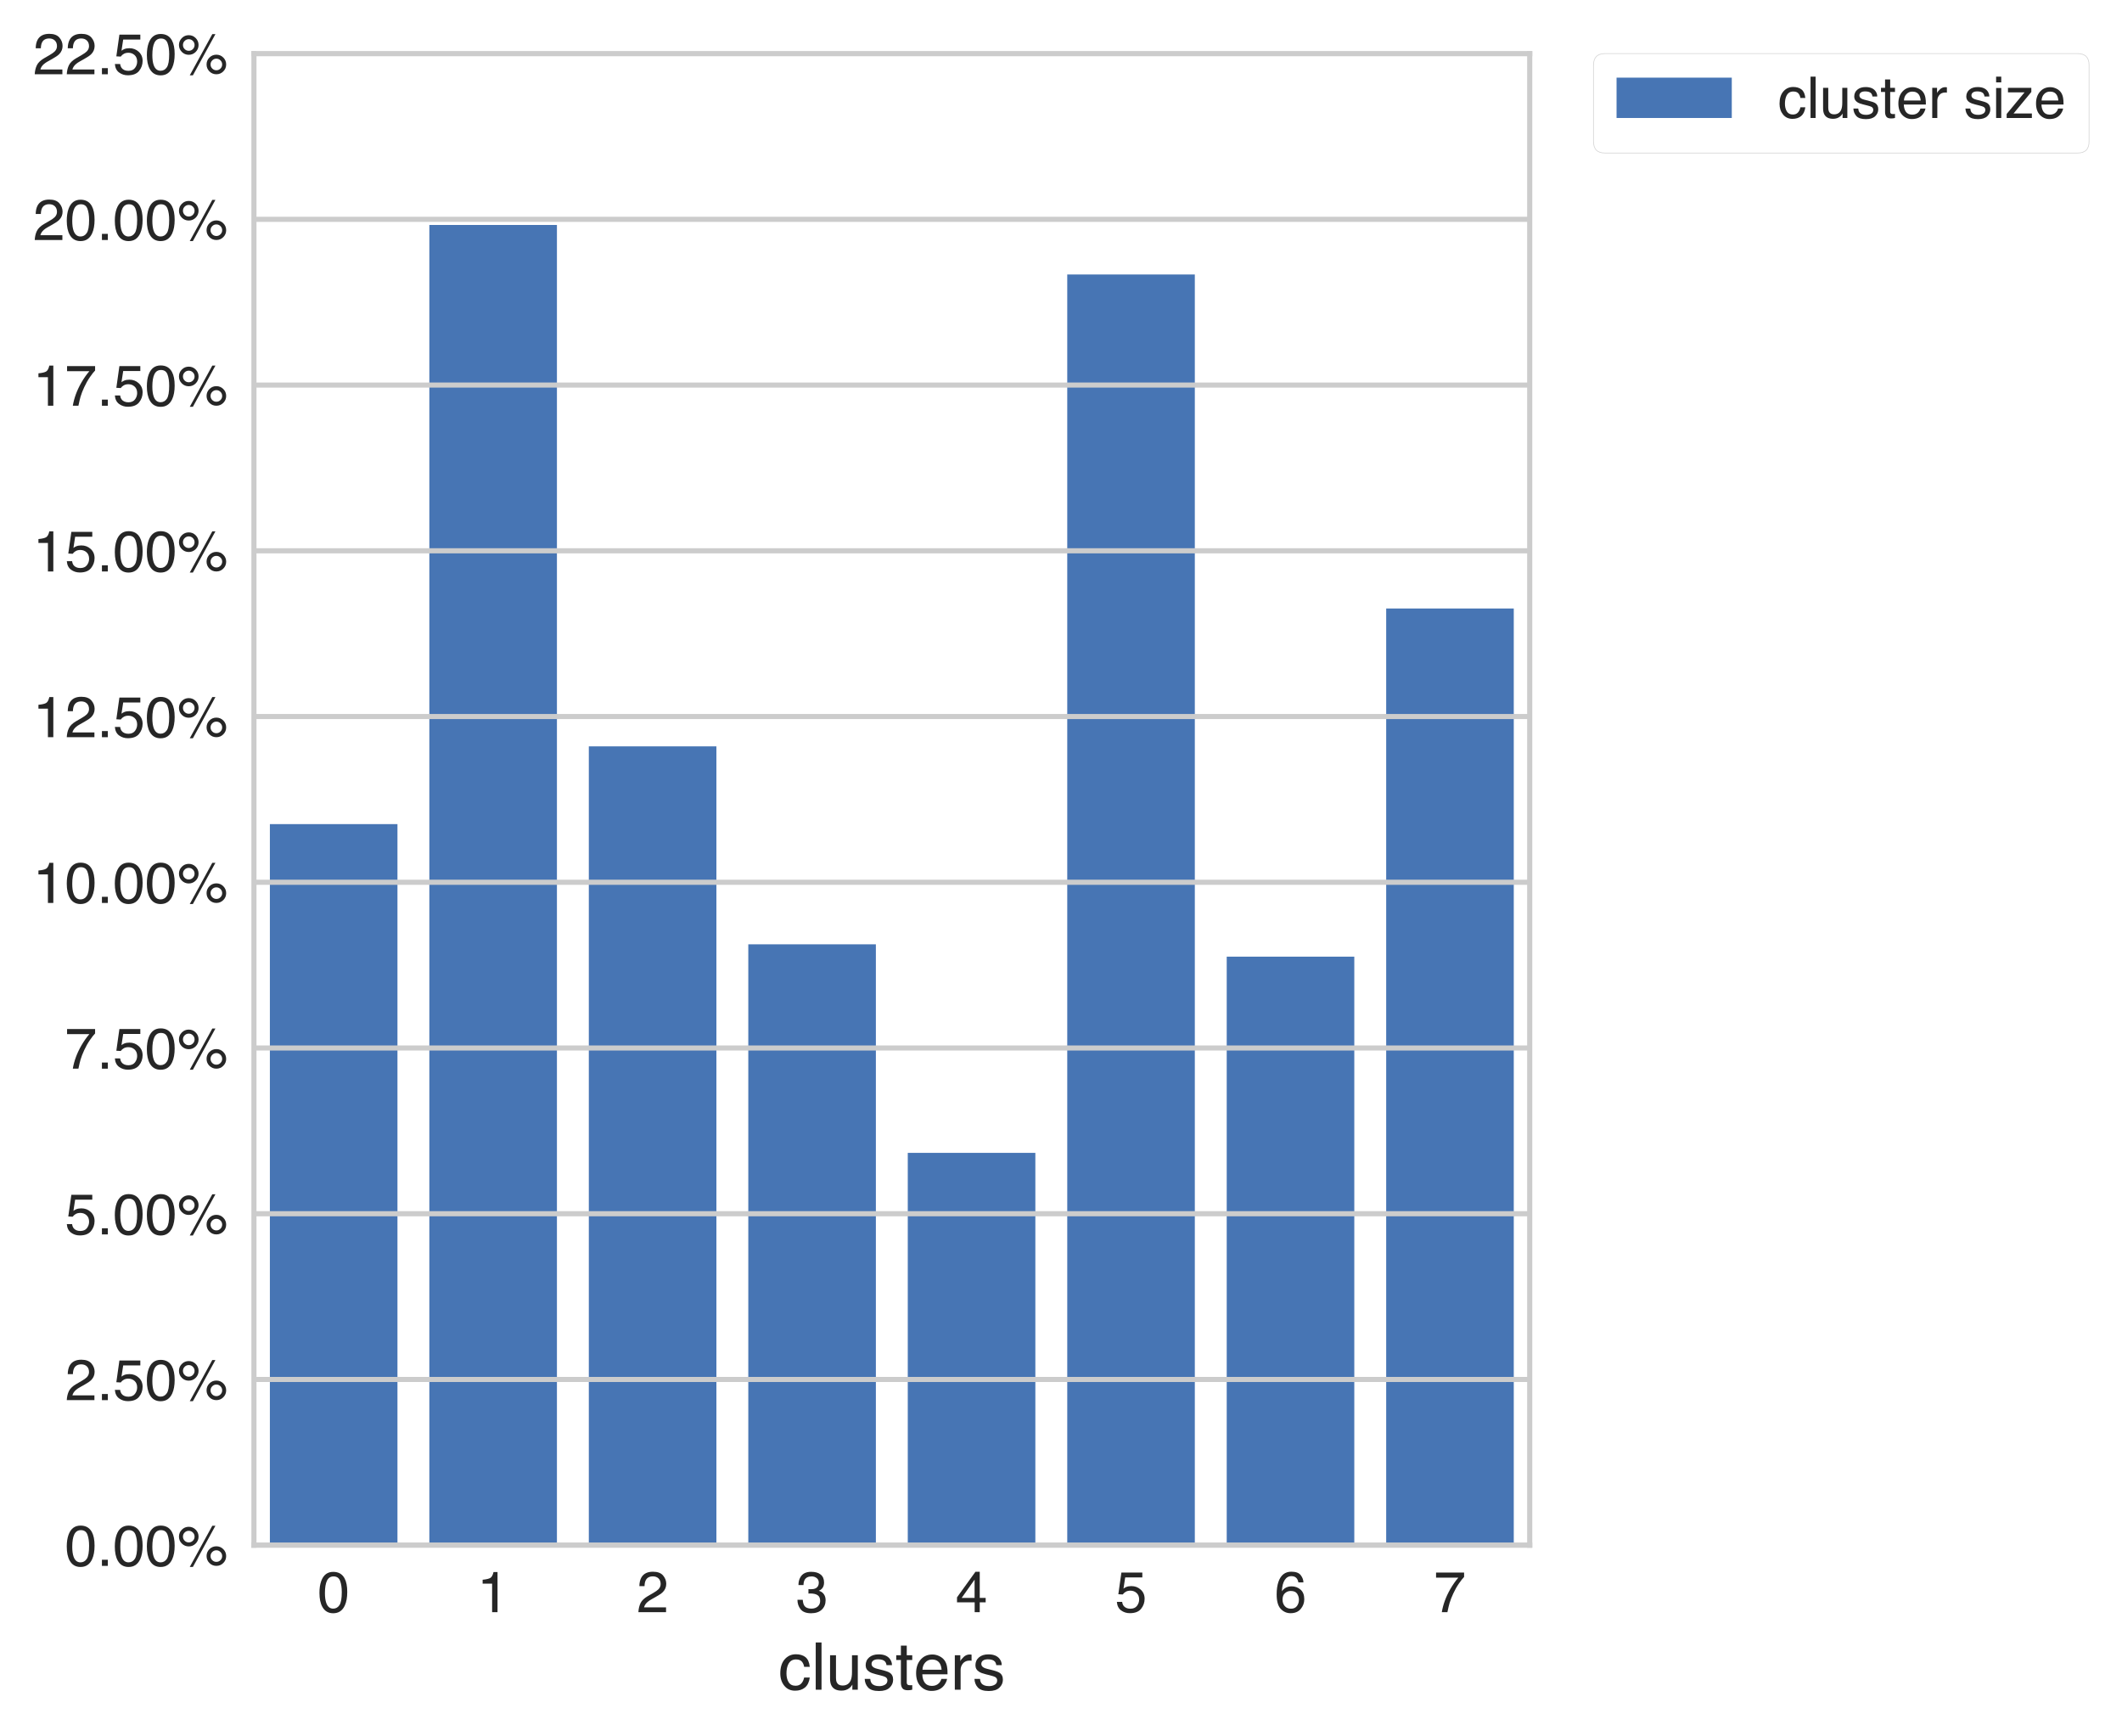 <?xml version="1.0" encoding="utf-8" standalone="no"?>
<!DOCTYPE svg PUBLIC "-//W3C//DTD SVG 1.1//EN"
  "http://www.w3.org/Graphics/SVG/1.1/DTD/svg11.dtd">
<!-- Created with matplotlib (https://matplotlib.org/) -->
<svg height="379.675pt" version="1.1" viewBox="0 0 464.057 379.675" width="464.057pt" xmlns="http://www.w3.org/2000/svg" xmlns:xlink="http://www.w3.org/1999/xlink">
 <defs>
  <style type="text/css">*{stroke-linecap:butt;stroke-linejoin:round;}</style>
 </defs>
 <g id="figure_1">
  <g id="patch_1">
   <path d="M 0 379.675 
L 464.057 379.675 
L 464.057 0 
L 0 0 
z
" style="fill:#ffffff;"/>
  </g>
  <g id="axes_1">
   <g id="patch_2">
    <path d="M 55.532 337.879 
L 334.532 337.879 
L 334.532 11.719 
L 55.532 11.719 
z
" style="fill:#ffffff;"/>
   </g>
   <g id="patch_3">
    <path clip-path="url(#p05fe7a9be8)" d="M 59.019 337.879 
L 86.919 337.879 
L 86.919 180.205 
L 59.019 180.205 
z
" style="fill:#4775b4;"/>
   </g>
   <g id="patch_4">
    <path clip-path="url(#p05fe7a9be8)" d="M 93.894 337.879 
L 121.794 337.879 
L 121.794 49.196 
L 93.894 49.196 
z
" style="fill:#4775b4;"/>
   </g>
   <g id="patch_5">
    <path clip-path="url(#p05fe7a9be8)" d="M 128.769 337.879 
L 156.669 337.879 
L 156.669 163.201 
L 128.769 163.201 
z
" style="fill:#4775b4;"/>
   </g>
   <g id="patch_6">
    <path clip-path="url(#p05fe7a9be8)" d="M 163.644 337.879 
L 191.544 337.879 
L 191.544 206.484 
L 163.644 206.484 
z
" style="fill:#4775b4;"/>
   </g>
   <g id="patch_7">
    <path clip-path="url(#p05fe7a9be8)" d="M 198.519 337.879 
L 226.419 337.879 
L 226.419 252.086 
L 198.519 252.086 
z
" style="fill:#4775b4;"/>
   </g>
   <g id="patch_8">
    <path clip-path="url(#p05fe7a9be8)" d="M 233.394 337.879 
L 261.294 337.879 
L 261.294 60.017 
L 233.394 60.017 
z
" style="fill:#4775b4;"/>
   </g>
   <g id="patch_9">
    <path clip-path="url(#p05fe7a9be8)" d="M 268.269 337.879 
L 296.169 337.879 
L 296.169 209.189 
L 268.269 209.189 
z
" style="fill:#4775b4;"/>
   </g>
   <g id="patch_10">
    <path clip-path="url(#p05fe7a9be8)" d="M 303.144 337.879 
L 331.044 337.879 
L 331.044 133.057 
L 303.144 133.057 
z
" style="fill:#4775b4;"/>
   </g>
   <g id="matplotlib.axis_1">
    <g id="xtick_1">
     <g id="line2d_1"/>
     <g id="text_1">
      <!-- 0 -->
      <g style="fill:#262626;" transform="translate(69.466 352.518)scale(0.126 -0.126)">
       <defs>
        <path d="M 27.047 69.922 
Q 40.625 69.922 46.688 58.734 
Q 51.375 50.094 51.375 35.062 
Q 51.375 20.797 47.125 11.469 
Q 40.969 -1.906 27 -1.906 
Q 14.406 -1.906 8.25 9.031 
Q 3.125 18.172 3.125 33.547 
Q 3.125 45.453 6.203 54 
Q 11.969 69.922 27.047 69.922 
z
M 26.953 6.109 
Q 33.797 6.109 37.844 12.156 
Q 41.891 18.219 41.891 34.719 
Q 41.891 46.625 38.953 54.312 
Q 36.031 62.016 27.594 62.016 
Q 19.828 62.016 16.234 54.703 
Q 12.641 47.406 12.641 33.203 
Q 12.641 22.516 14.938 16.016 
Q 18.453 6.109 26.953 6.109 
z
" id="Helvetica-48"/>
       </defs>
       <use xlink:href="#Helvetica-48"/>
      </g>
     </g>
    </g>
    <g id="xtick_2">
     <g id="line2d_2"/>
     <g id="text_2">
      <!-- 1 -->
      <g style="fill:#262626;" transform="translate(104.341 352.518)scale(0.126 -0.126)">
       <defs>
        <path d="M 9.578 49.516 
L 9.578 56.25 
Q 19.094 57.172 22.844 59.344 
Q 26.609 61.531 28.469 69.625 
L 35.406 69.625 
L 35.406 0 
L 26.031 0 
L 26.031 49.516 
z
" id="Helvetica-49"/>
       </defs>
       <use xlink:href="#Helvetica-49"/>
      </g>
     </g>
    </g>
    <g id="xtick_3">
     <g id="line2d_3"/>
     <g id="text_3">
      <!-- 2 -->
      <g style="fill:#262626;" transform="translate(139.216 352.518)scale(0.126 -0.126)">
       <defs>
        <path d="M 3.125 0 
Q 3.609 9.031 6.859 15.719 
Q 10.109 22.406 19.531 27.875 
L 28.906 33.297 
Q 35.203 36.969 37.75 39.547 
Q 41.75 43.609 41.75 48.828 
Q 41.75 54.938 38.078 58.516 
Q 34.422 62.109 28.328 62.109 
Q 19.281 62.109 15.828 55.281 
Q 13.969 51.609 13.766 45.125 
L 4.828 45.125 
Q 4.984 54.25 8.203 60.016 
Q 13.922 70.172 28.375 70.172 
Q 40.375 70.172 45.922 63.672 
Q 51.469 57.172 51.469 49.219 
Q 51.469 40.828 45.562 34.859 
Q 42.141 31.391 33.297 26.469 
L 26.609 22.75 
Q 21.828 20.125 19.094 17.719 
Q 14.203 13.484 12.938 8.297 
L 51.125 8.297 
L 51.125 0 
L 3.125 0 
z
" id="Helvetica-50"/>
       </defs>
       <use xlink:href="#Helvetica-50"/>
      </g>
     </g>
    </g>
    <g id="xtick_4">
     <g id="line2d_4"/>
     <g id="text_4">
      <!-- 3 -->
      <g style="fill:#262626;" transform="translate(174.091 352.518)scale(0.126 -0.126)">
       <defs>
        <path d="M 25.984 -1.906 
Q 13.578 -1.906 7.984 4.906 
Q 2.391 11.719 2.391 21.484 
L 11.578 21.484 
Q 12.156 14.703 14.109 11.625 
Q 17.531 6.109 26.469 6.109 
Q 33.406 6.109 37.594 9.812 
Q 41.797 13.531 41.797 19.391 
Q 41.797 26.609 37.375 29.484 
Q 32.953 32.375 25.094 32.375 
Q 24.219 32.375 23.312 32.344 
Q 22.406 32.328 21.484 32.281 
L 21.484 40.047 
Q 22.859 39.891 23.781 39.844 
Q 24.703 39.797 25.781 39.797 
Q 30.719 39.797 33.891 41.359 
Q 39.453 44.094 39.453 51.125 
Q 39.453 56.344 35.734 59.172 
Q 32.031 62.016 27.094 62.016 
Q 18.312 62.016 14.938 56.156 
Q 13.094 52.938 12.844 46.969 
L 4.156 46.969 
Q 4.156 54.781 7.281 60.25 
Q 12.641 70.016 26.172 70.016 
Q 36.859 70.016 42.719 65.25 
Q 48.578 60.5 48.578 51.469 
Q 48.578 45.016 45.125 41.016 
Q 42.969 38.531 39.547 37.109 
Q 45.062 35.594 48.156 31.266 
Q 51.266 26.953 51.266 20.703 
Q 51.266 10.688 44.672 4.391 
Q 38.094 -1.906 25.984 -1.906 
z
" id="Helvetica-51"/>
       </defs>
       <use xlink:href="#Helvetica-51"/>
      </g>
     </g>
    </g>
    <g id="xtick_5">
     <g id="line2d_5"/>
     <g id="text_5">
      <!-- 4 -->
      <g style="fill:#262626;" transform="translate(208.966 352.518)scale(0.126 -0.126)">
       <defs>
        <path d="M 33.062 24.75 
L 33.062 56.453 
L 10.641 24.75 
z
M 33.203 0 
L 33.203 17.094 
L 2.547 17.094 
L 2.547 25.688 
L 34.578 70.125 
L 42 70.125 
L 42 24.75 
L 52.297 24.75 
L 52.297 17.094 
L 42 17.094 
L 42 0 
z
" id="Helvetica-52"/>
       </defs>
       <use xlink:href="#Helvetica-52"/>
      </g>
     </g>
    </g>
    <g id="xtick_6">
     <g id="line2d_6"/>
     <g id="text_6">
      <!-- 5 -->
      <g style="fill:#262626;" transform="translate(243.841 352.518)scale(0.126 -0.126)">
       <defs>
        <path d="M 12.359 17.828 
Q 13.234 10.297 19.344 7.422 
Q 22.469 5.953 26.562 5.953 
Q 34.375 5.953 38.125 10.938 
Q 41.891 15.922 41.891 21.969 
Q 41.891 29.297 37.422 33.297 
Q 32.953 37.312 26.703 37.312 
Q 22.172 37.312 18.922 35.547 
Q 15.672 33.797 13.375 30.672 
L 5.766 31.109 
L 11.078 68.75 
L 47.406 68.75 
L 47.406 60.25 
L 17.672 60.25 
L 14.703 40.828 
Q 17.141 42.672 19.344 43.609 
Q 23.25 45.219 28.375 45.219 
Q 37.984 45.219 44.672 39.016 
Q 51.375 32.812 51.375 23.297 
Q 51.375 13.375 45.234 5.797 
Q 39.109 -1.766 25.688 -1.766 
Q 17.141 -1.766 10.562 3.047 
Q 4 7.859 3.219 17.828 
z
" id="Helvetica-53"/>
       </defs>
       <use xlink:href="#Helvetica-53"/>
      </g>
     </g>
    </g>
    <g id="xtick_7">
     <g id="line2d_7"/>
     <g id="text_7">
      <!-- 6 -->
      <g style="fill:#262626;" transform="translate(278.716 352.518)scale(0.126 -0.126)">
       <defs>
        <path d="M 29.25 70.219 
Q 40.969 70.219 45.578 64.141 
Q 50.203 58.062 50.203 51.609 
L 41.5 51.609 
Q 40.719 55.766 39.016 58.109 
Q 35.844 62.5 29.391 62.5 
Q 22.016 62.5 17.672 55.688 
Q 13.328 48.875 12.844 36.188 
Q 15.875 40.625 20.453 42.828 
Q 24.656 44.781 29.828 44.781 
Q 38.625 44.781 45.156 39.156 
Q 51.703 33.547 51.703 22.406 
Q 51.703 12.891 45.5 5.531 
Q 39.312 -1.812 27.828 -1.812 
Q 18.016 -1.812 10.891 5.641 
Q 3.766 13.094 3.766 30.719 
Q 3.766 43.75 6.938 52.828 
Q 13.031 70.219 29.25 70.219 
z
M 28.609 6 
Q 35.547 6 38.984 10.656 
Q 42.438 15.328 42.438 21.688 
Q 42.438 27.047 39.359 31.906 
Q 36.281 36.766 28.172 36.766 
Q 22.516 36.766 18.234 33 
Q 13.969 29.25 13.969 21.688 
Q 13.969 15.047 17.844 10.516 
Q 21.734 6 28.609 6 
z
" id="Helvetica-54"/>
       </defs>
       <use xlink:href="#Helvetica-54"/>
      </g>
     </g>
    </g>
    <g id="xtick_8">
     <g id="line2d_8"/>
     <g id="text_8">
      <!-- 7 -->
      <g style="fill:#262626;" transform="translate(313.591 352.518)scale(0.126 -0.126)">
       <defs>
        <path d="M 52.297 68.75 
L 52.297 61.078 
Q 48.922 57.812 43.328 49.703 
Q 37.75 41.609 33.453 32.234 
Q 29.203 23.094 27 15.578 
Q 25.594 10.75 23.344 0 
L 13.625 0 
Q 16.938 20.016 28.266 39.844 
Q 34.969 51.469 42.328 59.906 
L 3.656 59.906 
L 3.656 68.75 
z
" id="Helvetica-55"/>
       </defs>
       <use xlink:href="#Helvetica-55"/>
      </g>
     </g>
    </g>
    <g id="text_9">
     <!-- clusters -->
     <g style="fill:#262626;" transform="translate(170.227 369.474)scale(0.144 -0.144)">
      <defs>
       <path d="M 26.609 53.812 
Q 35.453 53.812 40.984 49.516 
Q 46.531 45.219 47.656 34.719 
L 39.109 34.719 
Q 38.328 39.547 35.547 42.75 
Q 32.766 45.953 26.609 45.953 
Q 18.219 45.953 14.594 37.75 
Q 12.25 32.422 12.25 24.609 
Q 12.25 16.75 15.562 11.375 
Q 18.891 6 26.031 6 
Q 31.5 6 34.688 9.344 
Q 37.891 12.703 39.109 18.5 
L 47.656 18.5 
Q 46.188 8.109 40.328 3.297 
Q 34.469 -1.516 25.344 -1.516 
Q 15.094 -1.516 8.984 5.984 
Q 2.875 13.484 2.875 24.703 
Q 2.875 38.484 9.562 46.141 
Q 16.266 53.812 26.609 53.812 
z
M 25.25 53.562 
z
" id="Helvetica-99"/>
       <path d="M 6.688 71.734 
L 15.484 71.734 
L 15.484 0 
L 6.688 0 
z
" id="Helvetica-108"/>
       <path d="M 15.234 52.297 
L 15.234 17.578 
Q 15.234 13.578 16.5 11.031 
Q 18.844 6.344 25.25 6.344 
Q 34.422 6.344 37.75 14.547 
Q 39.547 18.953 39.547 26.609 
L 39.547 52.297 
L 48.344 52.297 
L 48.344 0 
L 40.047 0 
L 40.141 7.719 
Q 38.422 4.734 35.891 2.688 
Q 30.859 -1.422 23.688 -1.422 
Q 12.5 -1.422 8.453 6.062 
Q 6.25 10.062 6.25 16.75 
L 6.25 52.297 
z
M 27.297 53.562 
z
" id="Helvetica-117"/>
       <path d="M 11.672 16.406 
Q 12.062 12.016 13.875 9.672 
Q 17.188 5.422 25.391 5.422 
Q 30.281 5.422 33.984 7.547 
Q 37.703 9.672 37.703 14.109 
Q 37.703 17.484 34.719 19.234 
Q 32.812 20.312 27.203 21.734 
L 20.219 23.484 
Q 13.531 25.141 10.359 27.203 
Q 4.688 30.766 4.688 37.062 
Q 4.688 44.484 10.031 49.062 
Q 15.375 53.656 24.422 53.656 
Q 36.234 53.656 41.453 46.734 
Q 44.734 42.328 44.625 37.25 
L 36.328 37.25 
Q 36.078 40.234 34.234 42.672 
Q 31.203 46.141 23.734 46.141 
Q 18.75 46.141 16.188 44.234 
Q 13.625 42.328 13.625 39.203 
Q 13.625 35.797 17 33.734 
Q 18.953 32.516 22.75 31.594 
L 28.562 30.172 
Q 38.031 27.875 41.266 25.734 
Q 46.391 22.359 46.391 15.141 
Q 46.391 8.156 41.094 3.078 
Q 35.797 -2 24.953 -2 
Q 13.281 -2 8.422 3.297 
Q 3.562 8.594 3.219 16.406 
z
M 24.656 53.562 
z
" id="Helvetica-115"/>
       <path d="M 8.203 66.891 
L 17.094 66.891 
L 17.094 52.297 
L 25.438 52.297 
L 25.438 45.125 
L 17.094 45.125 
L 17.094 10.984 
Q 17.094 8.25 18.953 7.328 
Q 19.969 6.781 22.359 6.781 
Q 23 6.781 23.734 6.812 
Q 24.469 6.844 25.438 6.938 
L 25.438 0 
Q 23.922 -0.438 22.281 -0.625 
Q 20.656 -0.828 18.75 -0.828 
Q 12.594 -0.828 10.391 2.312 
Q 8.203 5.469 8.203 10.5 
L 8.203 45.125 
L 1.125 45.125 
L 1.125 52.297 
L 8.203 52.297 
z
" id="Helvetica-116"/>
       <path d="M 28.219 53.469 
Q 33.797 53.469 39.016 50.859 
Q 44.234 48.25 46.969 44.094 
Q 49.609 40.141 50.484 34.859 
Q 51.266 31.25 51.266 23.344 
L 12.938 23.344 
Q 13.188 15.375 16.703 10.562 
Q 20.219 5.766 27.594 5.766 
Q 34.469 5.766 38.578 10.297 
Q 40.922 12.938 41.891 16.406 
L 50.531 16.406 
Q 50.203 13.531 48.266 9.984 
Q 46.344 6.453 43.953 4.203 
Q 39.938 0.297 34.031 -1.078 
Q 30.859 -1.859 26.859 -1.859 
Q 17.094 -1.859 10.297 5.25 
Q 3.516 12.359 3.516 25.141 
Q 3.516 37.75 10.344 45.609 
Q 17.188 53.469 28.219 53.469 
z
M 42.234 30.328 
Q 41.703 36.031 39.75 39.453 
Q 36.141 45.797 27.688 45.797 
Q 21.625 45.797 17.516 41.422 
Q 13.422 37.062 13.188 30.328 
z
M 27.391 53.562 
z
" id="Helvetica-101"/>
       <path d="M 6.688 52.297 
L 15.047 52.297 
L 15.047 43.266 
Q 16.062 45.906 20.062 49.688 
Q 24.078 53.469 29.297 53.469 
Q 29.547 53.469 30.125 53.422 
Q 30.719 53.375 32.125 53.219 
L 32.125 43.953 
Q 31.344 44.094 30.688 44.141 
Q 30.031 44.188 29.25 44.188 
Q 22.609 44.188 19.047 39.906 
Q 15.484 35.641 15.484 30.078 
L 15.484 0 
L 6.688 0 
z
" id="Helvetica-114"/>
      </defs>
      <use xlink:href="#Helvetica-99"/>
      <use x="50" xlink:href="#Helvetica-108"/>
      <use x="72.217" xlink:href="#Helvetica-117"/>
      <use x="127.832" xlink:href="#Helvetica-115"/>
      <use x="177.832" xlink:href="#Helvetica-116"/>
      <use x="205.615" xlink:href="#Helvetica-101"/>
      <use x="261.23" xlink:href="#Helvetica-114"/>
      <use x="294.531" xlink:href="#Helvetica-115"/>
     </g>
    </g>
   </g>
   <g id="matplotlib.axis_2">
    <g id="ytick_1">
     <g id="line2d_9">
      <path clip-path="url(#p05fe7a9be8)" d="M 55.532 337.879 
L 334.532 337.879 
" style="fill:none;stroke:#cccccc;stroke-linecap:square;stroke-width:1.12;"/>
     </g>
     <g id="line2d_10"/>
     <g id="text_10">
      <!-- 0.00% -->
      <g style="fill:#262626;" transform="translate(14.207 342.399)scale(0.126 -0.126)">
       <defs>
        <path d="M 8.547 10.641 
L 18.75 10.641 
L 18.75 0 
L 8.547 0 
z
" id="Helvetica-46"/>
        <path d="M 68.172 33.984 
Q 75.203 33.984 80.172 29 
Q 85.156 24.031 85.156 17 
Q 85.156 9.969 80.172 4.984 
Q 75.203 0 68.172 0 
Q 61.078 0 56.094 4.984 
Q 51.125 9.969 51.125 17 
Q 51.125 24.031 56.094 29 
Q 61.078 33.984 68.172 33.984 
z
M 61.078 69.625 
L 66.5 69.625 
L 27.391 -1.859 
L 21.969 -1.859 
z
M 20.219 40.719 
Q 24.422 40.719 27.375 43.672 
Q 30.328 46.625 30.328 50.781 
Q 30.328 54.938 27.375 57.891 
Q 24.422 60.844 20.219 60.844 
Q 16.062 60.844 13.109 57.906 
Q 10.156 54.984 10.156 50.781 
Q 10.156 46.625 13.109 43.672 
Q 16.062 40.719 20.219 40.719 
z
M 20.219 67.828 
Q 27.297 67.828 32.266 62.812 
Q 37.25 57.812 37.25 50.781 
Q 37.25 43.75 32.266 38.766 
Q 27.297 33.797 20.219 33.797 
Q 13.188 33.797 8.203 38.766 
Q 3.219 43.75 3.219 50.781 
Q 3.219 57.812 8.203 62.812 
Q 13.188 67.828 20.219 67.828 
z
M 68.172 6.938 
Q 72.312 6.938 75.266 9.891 
Q 78.219 12.844 78.219 17 
Q 78.219 21.141 75.266 24.094 
Q 72.312 27.047 68.172 27.047 
Q 63.969 27.047 61.016 24.094 
Q 58.062 21.141 58.062 17 
Q 58.062 12.844 61.016 9.891 
Q 63.969 6.938 68.172 6.938 
z
" id="Helvetica-37"/>
       </defs>
       <use xlink:href="#Helvetica-48"/>
       <use x="55.615" xlink:href="#Helvetica-46"/>
       <use x="83.398" xlink:href="#Helvetica-48"/>
       <use x="139.014" xlink:href="#Helvetica-48"/>
       <use x="194.629" xlink:href="#Helvetica-37"/>
      </g>
     </g>
    </g>
    <g id="ytick_2">
     <g id="line2d_11">
      <path clip-path="url(#p05fe7a9be8)" d="M 55.532 301.639 
L 334.532 301.639 
" style="fill:none;stroke:#cccccc;stroke-linecap:square;stroke-width:1.12;"/>
     </g>
     <g id="line2d_12"/>
     <g id="text_11">
      <!-- 2.50% -->
      <g style="fill:#262626;" transform="translate(14.207 306.159)scale(0.126 -0.126)">
       <use xlink:href="#Helvetica-50"/>
       <use x="55.615" xlink:href="#Helvetica-46"/>
       <use x="83.398" xlink:href="#Helvetica-53"/>
       <use x="139.014" xlink:href="#Helvetica-48"/>
       <use x="194.629" xlink:href="#Helvetica-37"/>
      </g>
     </g>
    </g>
    <g id="ytick_3">
     <g id="line2d_13">
      <path clip-path="url(#p05fe7a9be8)" d="M 55.532 265.399 
L 334.532 265.399 
" style="fill:none;stroke:#cccccc;stroke-linecap:square;stroke-width:1.12;"/>
     </g>
     <g id="line2d_14"/>
     <g id="text_12">
      <!-- 5.00% -->
      <g style="fill:#262626;" transform="translate(14.207 269.919)scale(0.126 -0.126)">
       <use xlink:href="#Helvetica-53"/>
       <use x="55.615" xlink:href="#Helvetica-46"/>
       <use x="83.398" xlink:href="#Helvetica-48"/>
       <use x="139.014" xlink:href="#Helvetica-48"/>
       <use x="194.629" xlink:href="#Helvetica-37"/>
      </g>
     </g>
    </g>
    <g id="ytick_4">
     <g id="line2d_15">
      <path clip-path="url(#p05fe7a9be8)" d="M 55.532 229.159 
L 334.532 229.159 
" style="fill:none;stroke:#cccccc;stroke-linecap:square;stroke-width:1.12;"/>
     </g>
     <g id="line2d_16"/>
     <g id="text_13">
      <!-- 7.50% -->
      <g style="fill:#262626;" transform="translate(14.207 233.679)scale(0.126 -0.126)">
       <use xlink:href="#Helvetica-55"/>
       <use x="55.615" xlink:href="#Helvetica-46"/>
       <use x="83.398" xlink:href="#Helvetica-53"/>
       <use x="139.014" xlink:href="#Helvetica-48"/>
       <use x="194.629" xlink:href="#Helvetica-37"/>
      </g>
     </g>
    </g>
    <g id="ytick_5">
     <g id="line2d_17">
      <path clip-path="url(#p05fe7a9be8)" d="M 55.532 192.919 
L 334.532 192.919 
" style="fill:none;stroke:#cccccc;stroke-linecap:square;stroke-width:1.12;"/>
     </g>
     <g id="line2d_18"/>
     <g id="text_14">
      <!-- 10.00% -->
      <g style="fill:#262626;" transform="translate(7.2 197.439)scale(0.126 -0.126)">
       <use xlink:href="#Helvetica-49"/>
       <use x="55.615" xlink:href="#Helvetica-48"/>
       <use x="111.23" xlink:href="#Helvetica-46"/>
       <use x="139.014" xlink:href="#Helvetica-48"/>
       <use x="194.629" xlink:href="#Helvetica-48"/>
       <use x="250.244" xlink:href="#Helvetica-37"/>
      </g>
     </g>
    </g>
    <g id="ytick_6">
     <g id="line2d_19">
      <path clip-path="url(#p05fe7a9be8)" d="M 55.532 156.679 
L 334.532 156.679 
" style="fill:none;stroke:#cccccc;stroke-linecap:square;stroke-width:1.12;"/>
     </g>
     <g id="line2d_20"/>
     <g id="text_15">
      <!-- 12.50% -->
      <g style="fill:#262626;" transform="translate(7.2 161.199)scale(0.126 -0.126)">
       <use xlink:href="#Helvetica-49"/>
       <use x="55.615" xlink:href="#Helvetica-50"/>
       <use x="111.23" xlink:href="#Helvetica-46"/>
       <use x="139.014" xlink:href="#Helvetica-53"/>
       <use x="194.629" xlink:href="#Helvetica-48"/>
       <use x="250.244" xlink:href="#Helvetica-37"/>
      </g>
     </g>
    </g>
    <g id="ytick_7">
     <g id="line2d_21">
      <path clip-path="url(#p05fe7a9be8)" d="M 55.532 120.439 
L 334.532 120.439 
" style="fill:none;stroke:#cccccc;stroke-linecap:square;stroke-width:1.12;"/>
     </g>
     <g id="line2d_22"/>
     <g id="text_16">
      <!-- 15.00% -->
      <g style="fill:#262626;" transform="translate(7.2 124.959)scale(0.126 -0.126)">
       <use xlink:href="#Helvetica-49"/>
       <use x="55.615" xlink:href="#Helvetica-53"/>
       <use x="111.23" xlink:href="#Helvetica-46"/>
       <use x="139.014" xlink:href="#Helvetica-48"/>
       <use x="194.629" xlink:href="#Helvetica-48"/>
       <use x="250.244" xlink:href="#Helvetica-37"/>
      </g>
     </g>
    </g>
    <g id="ytick_8">
     <g id="line2d_23">
      <path clip-path="url(#p05fe7a9be8)" d="M 55.532 84.199 
L 334.532 84.199 
" style="fill:none;stroke:#cccccc;stroke-linecap:square;stroke-width:1.12;"/>
     </g>
     <g id="line2d_24"/>
     <g id="text_17">
      <!-- 17.50% -->
      <g style="fill:#262626;" transform="translate(7.2 88.719)scale(0.126 -0.126)">
       <use xlink:href="#Helvetica-49"/>
       <use x="55.615" xlink:href="#Helvetica-55"/>
       <use x="111.23" xlink:href="#Helvetica-46"/>
       <use x="139.014" xlink:href="#Helvetica-53"/>
       <use x="194.629" xlink:href="#Helvetica-48"/>
       <use x="250.244" xlink:href="#Helvetica-37"/>
      </g>
     </g>
    </g>
    <g id="ytick_9">
     <g id="line2d_25">
      <path clip-path="url(#p05fe7a9be8)" d="M 55.532 47.959 
L 334.532 47.959 
" style="fill:none;stroke:#cccccc;stroke-linecap:square;stroke-width:1.12;"/>
     </g>
     <g id="line2d_26"/>
     <g id="text_18">
      <!-- 20.00% -->
      <g style="fill:#262626;" transform="translate(7.2 52.479)scale(0.126 -0.126)">
       <use xlink:href="#Helvetica-50"/>
       <use x="55.615" xlink:href="#Helvetica-48"/>
       <use x="111.23" xlink:href="#Helvetica-46"/>
       <use x="139.014" xlink:href="#Helvetica-48"/>
       <use x="194.629" xlink:href="#Helvetica-48"/>
       <use x="250.244" xlink:href="#Helvetica-37"/>
      </g>
     </g>
    </g>
    <g id="ytick_10">
     <g id="line2d_27">
      <path clip-path="url(#p05fe7a9be8)" d="M 55.532 11.719 
L 334.532 11.719 
" style="fill:none;stroke:#cccccc;stroke-linecap:square;stroke-width:1.12;"/>
     </g>
     <g id="line2d_28"/>
     <g id="text_19">
      <!-- 22.50% -->
      <g style="fill:#262626;" transform="translate(7.2 16.239)scale(0.126 -0.126)">
       <use xlink:href="#Helvetica-50"/>
       <use x="55.615" xlink:href="#Helvetica-50"/>
       <use x="111.23" xlink:href="#Helvetica-46"/>
       <use x="139.014" xlink:href="#Helvetica-53"/>
       <use x="194.629" xlink:href="#Helvetica-48"/>
       <use x="250.244" xlink:href="#Helvetica-37"/>
      </g>
     </g>
    </g>
   </g>
   <g id="line2d_29">
    <path clip-path="url(#p05fe7a9be8)" d="M 0 0 
" style="fill:none;stroke:#424242;stroke-linecap:square;stroke-width:2.16;"/>
   </g>
   <g id="line2d_30">
    <path clip-path="url(#p05fe7a9be8)" d="M 0 0 
" style="fill:none;stroke:#424242;stroke-linecap:square;stroke-width:2.16;"/>
   </g>
   <g id="line2d_31">
    <path clip-path="url(#p05fe7a9be8)" d="M 0 0 
" style="fill:none;stroke:#424242;stroke-linecap:square;stroke-width:2.16;"/>
   </g>
   <g id="line2d_32">
    <path clip-path="url(#p05fe7a9be8)" d="M 0 0 
" style="fill:none;stroke:#424242;stroke-linecap:square;stroke-width:2.16;"/>
   </g>
   <g id="line2d_33">
    <path clip-path="url(#p05fe7a9be8)" d="M 0 0 
" style="fill:none;stroke:#424242;stroke-linecap:square;stroke-width:2.16;"/>
   </g>
   <g id="line2d_34">
    <path clip-path="url(#p05fe7a9be8)" d="M 0 0 
" style="fill:none;stroke:#424242;stroke-linecap:square;stroke-width:2.16;"/>
   </g>
   <g id="line2d_35">
    <path clip-path="url(#p05fe7a9be8)" d="M 0 0 
" style="fill:none;stroke:#424242;stroke-linecap:square;stroke-width:2.16;"/>
   </g>
   <g id="line2d_36">
    <path clip-path="url(#p05fe7a9be8)" d="M 0 0 
" style="fill:none;stroke:#424242;stroke-linecap:square;stroke-width:2.16;"/>
   </g>
   <g id="patch_11">
    <path d="M 55.532 337.879 
L 55.532 11.719 
" style="fill:none;stroke:#cccccc;stroke-linecap:square;stroke-linejoin:miter;stroke-width:1.12;"/>
   </g>
   <g id="patch_12">
    <path d="M 334.532 337.879 
L 334.532 11.719 
" style="fill:none;stroke:#cccccc;stroke-linecap:square;stroke-linejoin:miter;stroke-width:1.12;"/>
   </g>
   <g id="patch_13">
    <path d="M 55.532 337.879 
L 334.532 337.879 
" style="fill:none;stroke:#cccccc;stroke-linecap:square;stroke-linejoin:miter;stroke-width:1.12;"/>
   </g>
   <g id="patch_14">
    <path d="M 55.532 11.719 
L 334.532 11.719 
" style="fill:none;stroke:#cccccc;stroke-linecap:square;stroke-linejoin:miter;stroke-width:1.12;"/>
   </g>
   <g id="legend_1">
    <g id="patch_15">
     <path d="M 351.002 33.464 
L 454.337 33.464 
Q 456.857 33.464 456.857 30.944 
L 456.857 14.239 
Q 456.857 11.719 454.337 11.719 
L 351.002 11.719 
Q 348.482 11.719 348.482 14.239 
L 348.482 30.944 
Q 348.482 33.464 351.002 33.464 
z
" style="fill:#ffffff;opacity:0.8;stroke:#cccccc;stroke-linejoin:miter;stroke-width:0.16;"/>
    </g>
    <g id="patch_16">
     <path d="M 353.522 25.798 
L 378.722 25.798 
L 378.722 16.978 
L 353.522 16.978 
z
" style="fill:#4775b4;"/>
    </g>
    <g id="text_20">
     <!-- cluster size -->
     <g style="fill:#262626;" transform="translate(388.802 25.798)scale(0.126 -0.126)">
      <defs>
       <path id="Helvetica-32"/>
       <path d="M 6.453 52.047 
L 15.375 52.047 
L 15.375 0 
L 6.453 0 
z
M 6.453 71.734 
L 15.375 71.734 
L 15.375 61.766 
L 6.453 61.766 
z
" id="Helvetica-105"/>
       <path d="M 2.547 6.938 
L 33.547 44.438 
L 4.828 44.438 
L 4.828 52.297 
L 45.359 52.297 
L 45.359 45.125 
L 14.547 7.859 
L 46.297 7.859 
L 46.297 0 
L 2.547 0 
z
M 25.141 53.562 
z
" id="Helvetica-122"/>
      </defs>
      <use xlink:href="#Helvetica-99"/>
      <use x="50" xlink:href="#Helvetica-108"/>
      <use x="72.217" xlink:href="#Helvetica-117"/>
      <use x="127.832" xlink:href="#Helvetica-115"/>
      <use x="177.832" xlink:href="#Helvetica-116"/>
      <use x="205.615" xlink:href="#Helvetica-101"/>
      <use x="261.23" xlink:href="#Helvetica-114"/>
      <use x="294.531" xlink:href="#Helvetica-32"/>
      <use x="322.314" xlink:href="#Helvetica-115"/>
      <use x="372.314" xlink:href="#Helvetica-105"/>
      <use x="394.531" xlink:href="#Helvetica-122"/>
      <use x="444.531" xlink:href="#Helvetica-101"/>
     </g>
    </g>
   </g>
  </g>
 </g>
 <defs>
  <clipPath id="p05fe7a9be8">
   <rect height="326.16" width="279" x="55.532" y="11.719"/>
  </clipPath>
 </defs>
</svg>
